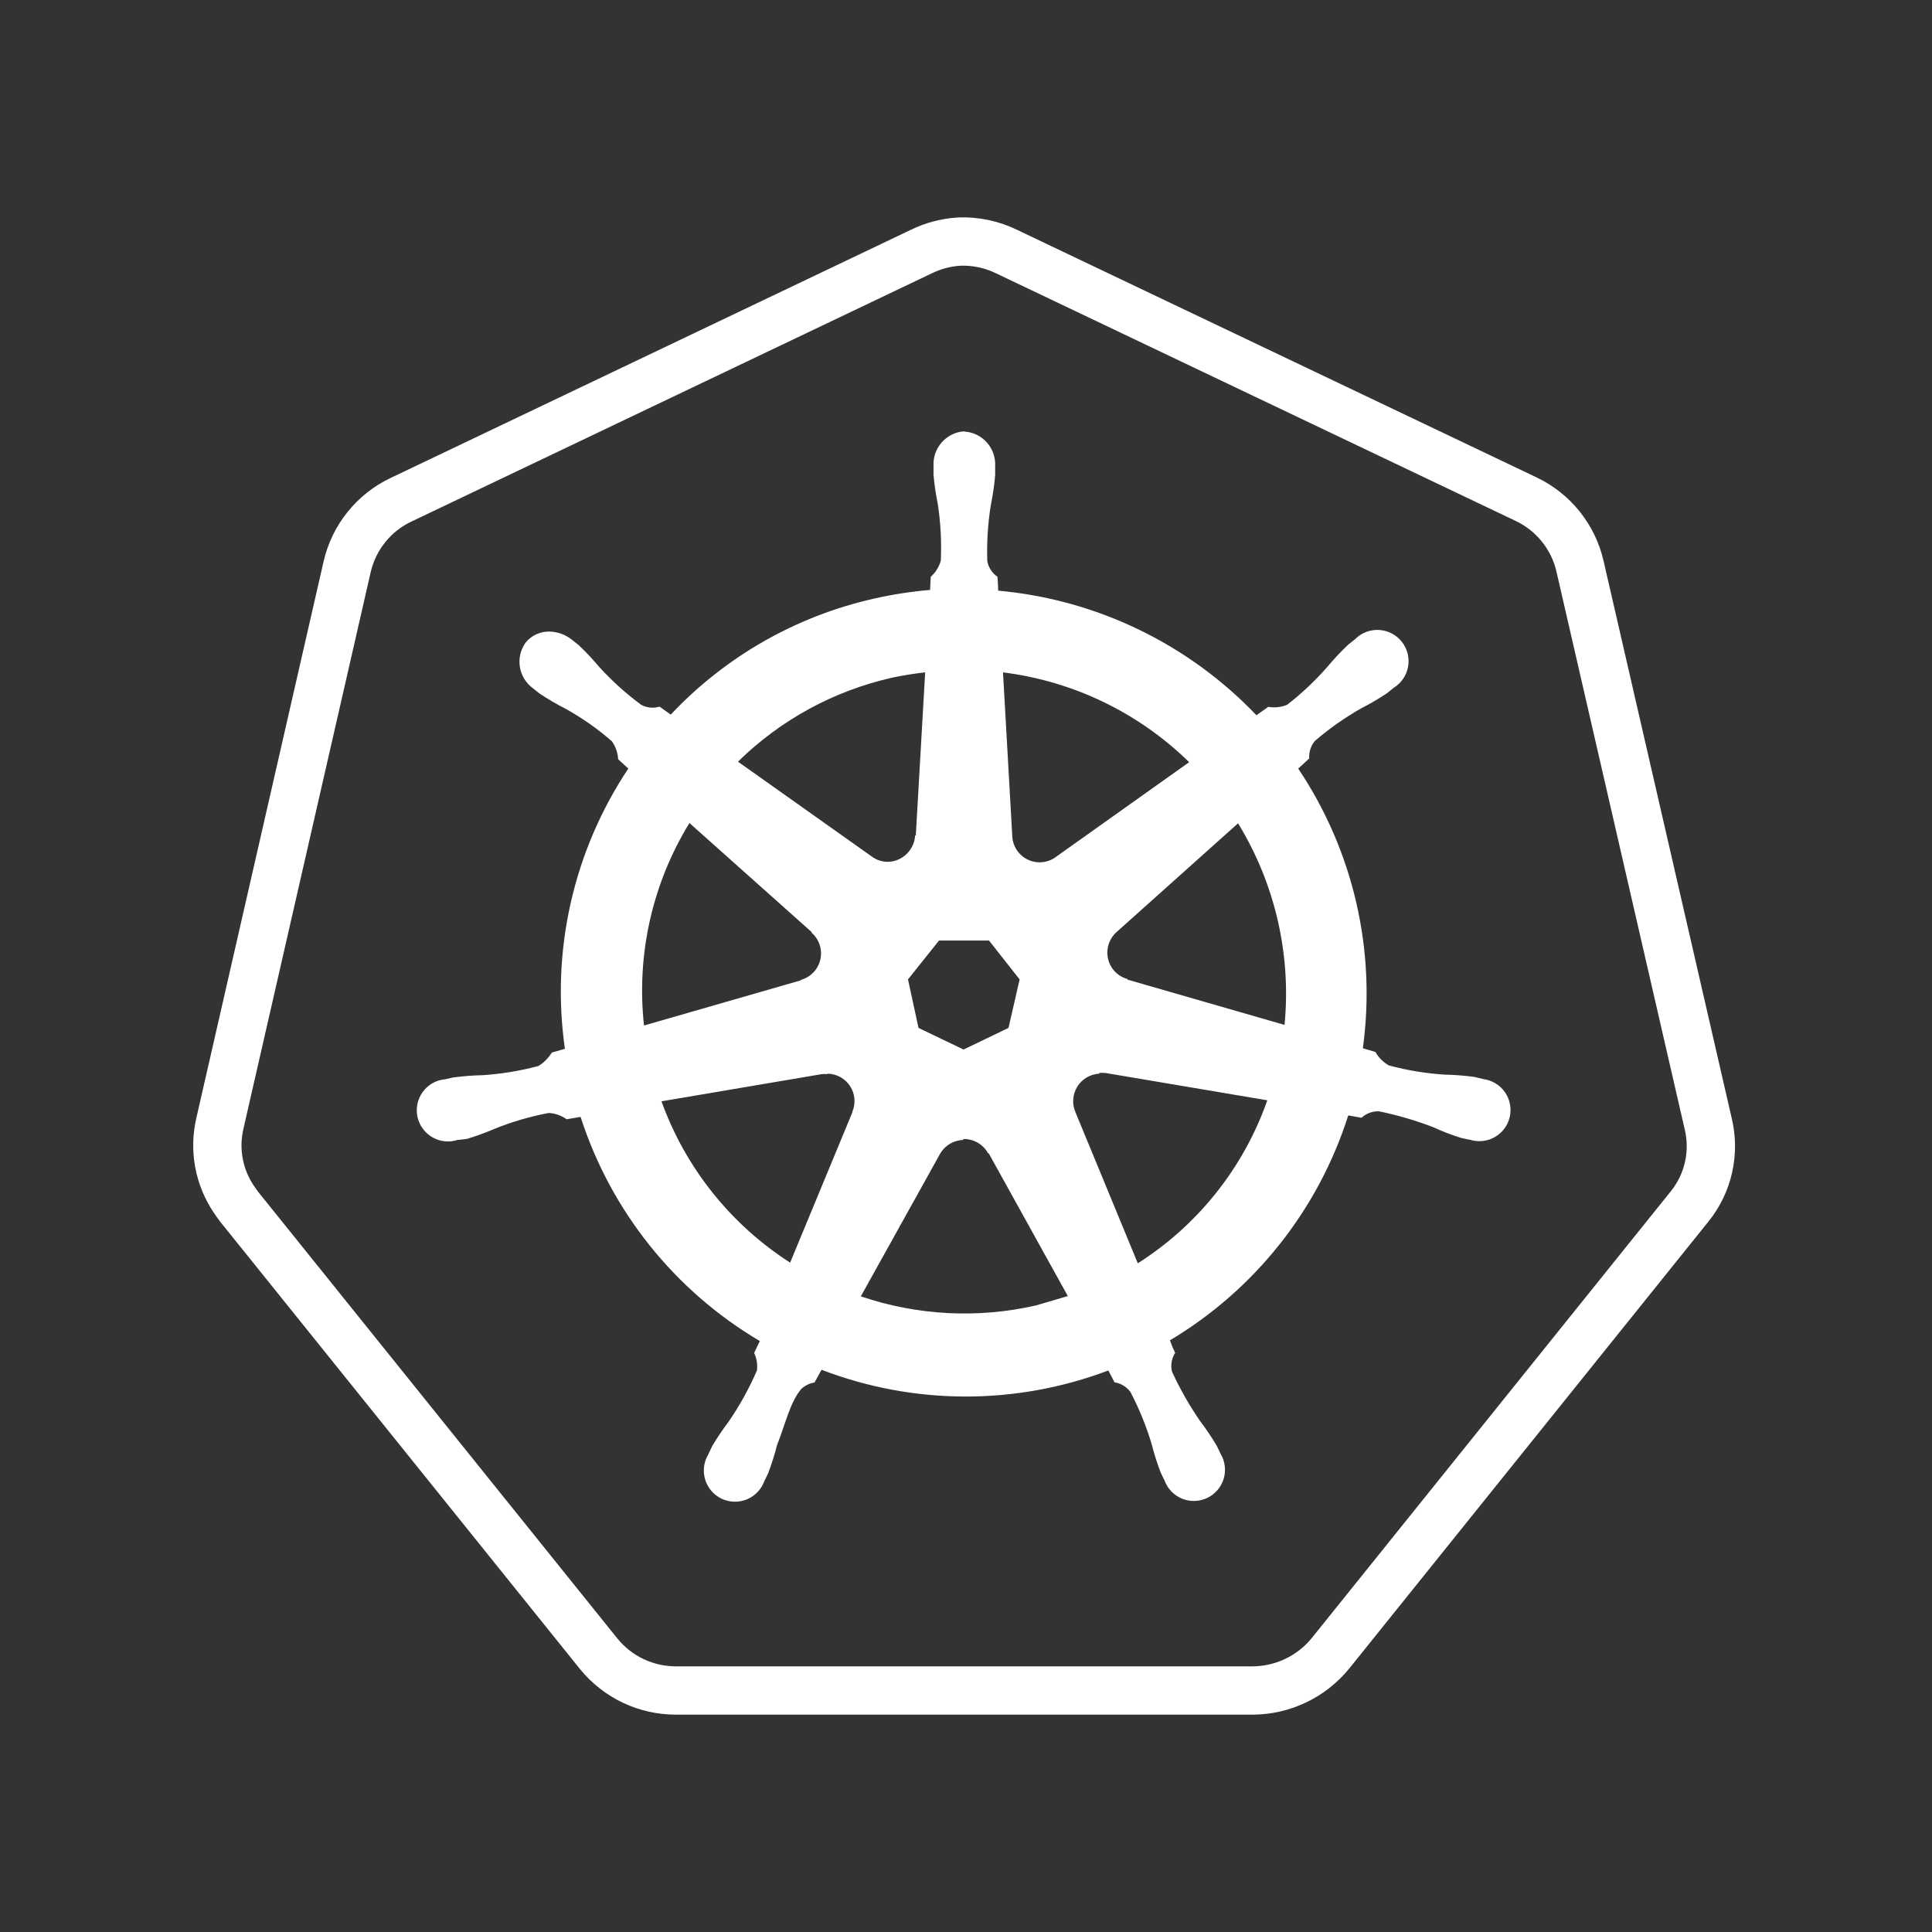 <svg width="80" height="80" viewBox="0 0 80 80" fill="none" xmlns="http://www.w3.org/2000/svg">
    <rect x="0" y="0" width="80" height="80" fill="#333333" stroke="none"/>
    <path d="M39.723 10.004C39.17 10.036 38.63 10.18 38.133 10.425L16.599 20.697C16.044 20.96 15.556 21.346 15.171 21.826C14.786 22.305 14.514 22.865 14.376 23.463L9.105 46.517C8.98 47.053 8.966 47.609 9.066 48.15C9.166 48.691 9.377 49.206 9.685 49.661C9.759 49.773 9.836 49.882 9.917 49.986L24.795 68.485C25.183 68.961 25.673 69.345 26.229 69.607C26.785 69.869 27.392 70.003 28.007 70H51.869C52.485 69.997 53.093 69.858 53.649 69.593C54.205 69.329 54.696 68.944 55.086 68.468L69.956 49.965C70.343 49.488 70.614 48.929 70.748 48.33C70.882 47.731 70.875 47.11 70.729 46.514L65.423 23.44C65.284 22.841 65.013 22.282 64.628 21.803C64.243 21.324 63.756 20.938 63.201 20.673L41.7 10.427C41.081 10.121 40.395 9.976 39.705 10.003L39.723 10.004Z"
          stroke="white" stroke-width="2"/>
    <path d="M39.92 17.86C39.564 17.885 39.232 18.049 38.995 18.317C38.758 18.584 38.636 18.934 38.655 19.29V19.654C38.691 20.065 38.75 20.473 38.833 20.877C38.95 21.65 38.992 22.433 38.957 23.215C38.885 23.473 38.74 23.705 38.541 23.883L38.512 24.428C37.73 24.494 36.953 24.614 36.188 24.788C32.967 25.513 30.037 27.186 27.774 29.59L27.311 29.261C27.184 29.299 27.052 29.312 26.921 29.298C26.79 29.285 26.663 29.246 26.547 29.183C25.92 28.719 25.34 28.195 24.814 27.618C24.55 27.303 24.268 27.003 23.97 26.72L23.683 26.491C23.428 26.287 23.115 26.168 22.789 26.153C22.594 26.143 22.399 26.179 22.221 26.258C22.043 26.337 21.886 26.458 21.763 26.609C21.554 26.903 21.469 27.267 21.528 27.623C21.587 27.979 21.784 28.296 22.077 28.507L22.344 28.72C22.687 28.948 23.043 29.156 23.41 29.343C24.099 29.724 24.746 30.178 25.339 30.696C25.492 30.914 25.581 31.171 25.596 31.438L26.017 31.825C23.742 35.238 22.808 39.37 23.392 43.429L22.851 43.584C22.711 43.809 22.522 43.999 22.299 44.14C21.544 44.342 20.771 44.469 19.991 44.521C19.577 44.529 19.165 44.562 18.754 44.617L18.413 44.695H18.376C18.198 44.719 18.027 44.78 17.874 44.873C17.721 44.967 17.59 45.092 17.488 45.239C17.385 45.386 17.315 45.554 17.281 45.73C17.247 45.906 17.25 46.087 17.29 46.262C17.33 46.437 17.406 46.602 17.514 46.745C17.621 46.889 17.757 47.009 17.913 47.097C18.069 47.186 18.242 47.241 18.42 47.259C18.599 47.276 18.779 47.257 18.95 47.201H18.975L19.323 47.162C19.716 47.045 20.102 46.905 20.478 46.742C21.203 46.45 21.955 46.23 22.723 46.085C22.989 46.1 23.245 46.191 23.462 46.346L24.041 46.249C25.297 50.146 27.937 53.448 31.463 55.53L31.227 56.022C31.335 56.248 31.376 56.5 31.343 56.749C31.023 57.488 30.633 58.194 30.178 58.858C29.928 59.188 29.697 59.532 29.486 59.888L29.322 60.236C29.231 60.391 29.173 60.562 29.152 60.74C29.131 60.919 29.148 61.099 29.2 61.271C29.253 61.442 29.341 61.601 29.458 61.736C29.576 61.872 29.72 61.982 29.882 62.059C30.044 62.135 30.221 62.177 30.4 62.182C30.58 62.187 30.758 62.154 30.924 62.086C31.09 62.018 31.24 61.916 31.364 61.787C31.489 61.658 31.585 61.504 31.646 61.336L31.807 61.007C31.953 60.621 32.077 60.228 32.178 59.828C32.52 58.984 32.705 58.078 33.176 57.517C33.328 57.373 33.521 57.279 33.728 57.246L34.018 56.719C37.839 58.187 42.066 58.197 45.894 56.748L46.151 57.24C46.413 57.28 46.649 57.423 46.807 57.636C47.17 58.328 47.465 59.052 47.688 59.8C47.791 60.2 47.915 60.595 48.063 60.981L48.223 61.309C48.285 61.477 48.382 61.63 48.506 61.759C48.631 61.887 48.781 61.989 48.947 62.056C49.112 62.123 49.291 62.156 49.469 62.151C49.648 62.146 49.824 62.103 49.986 62.027C50.148 61.95 50.292 61.841 50.409 61.706C50.526 61.57 50.614 61.412 50.667 61.241C50.72 61.07 50.736 60.89 50.716 60.712C50.695 60.534 50.638 60.362 50.547 60.208L50.379 59.86C50.168 59.505 49.937 59.163 49.687 58.834C49.243 58.188 48.855 57.505 48.528 56.792C48.497 56.661 48.493 56.525 48.515 56.392C48.538 56.259 48.587 56.133 48.66 56.019C48.577 55.851 48.505 55.677 48.445 55.5C51.961 53.401 54.587 50.089 55.828 46.187L56.377 46.284C56.573 46.105 56.832 46.009 57.098 46.017C57.863 46.173 58.614 46.393 59.343 46.673C59.718 46.846 60.104 46.995 60.498 47.118C60.591 47.143 60.727 47.164 60.831 47.19H60.856C61.026 47.246 61.206 47.265 61.385 47.247C61.563 47.23 61.736 47.175 61.892 47.086C62.048 46.998 62.184 46.878 62.292 46.734C62.399 46.59 62.475 46.426 62.515 46.251C62.555 46.076 62.558 45.895 62.524 45.719C62.49 45.542 62.42 45.375 62.318 45.228C62.216 45.08 62.084 44.956 61.931 44.862C61.778 44.768 61.607 44.708 61.429 44.684L61.055 44.594C60.645 44.538 60.232 44.506 59.819 44.498C59.039 44.448 58.266 44.32 57.511 44.117C57.278 43.987 57.086 43.794 56.955 43.561L56.433 43.406C56.99 39.349 56.038 35.228 53.757 31.826L54.213 31.405C54.194 31.14 54.28 30.878 54.452 30.675C55.045 30.166 55.686 29.716 56.365 29.33C56.732 29.143 57.088 28.934 57.431 28.706L57.713 28.478C57.869 28.382 58.002 28.254 58.104 28.102C58.207 27.951 58.276 27.779 58.307 27.599C58.338 27.419 58.331 27.234 58.286 27.057C58.24 26.88 58.158 26.714 58.044 26.571C57.93 26.428 57.787 26.311 57.624 26.227C57.462 26.143 57.283 26.095 57.101 26.085C56.918 26.075 56.736 26.104 56.565 26.17C56.395 26.236 56.24 26.337 56.111 26.467L55.825 26.695C55.526 26.978 55.245 27.278 54.98 27.594C54.472 28.177 53.908 28.709 53.297 29.184C53.05 29.285 52.779 29.314 52.516 29.269L52.027 29.617C49.205 26.659 45.404 24.825 41.332 24.458C41.332 24.264 41.307 23.974 41.303 23.884C41.084 23.733 40.933 23.503 40.882 23.242C40.855 22.462 40.904 21.681 41.029 20.91C41.111 20.506 41.171 20.098 41.207 19.687V19.3C41.226 18.942 41.103 18.592 40.866 18.324C40.628 18.057 40.295 17.893 39.938 17.87L39.92 17.86ZM38.309 27.842L37.922 34.592H37.893C37.882 34.796 37.816 34.994 37.703 35.165C37.591 35.336 37.435 35.474 37.252 35.566C37.068 35.659 36.862 35.699 36.657 35.681C36.452 35.663 36.256 35.586 36.092 35.462L30.558 31.539C32.32 29.808 34.529 28.604 36.939 28.062C37.39 27.965 37.846 27.892 38.305 27.841L38.309 27.842ZM41.532 27.842C44.439 28.204 47.148 29.51 49.241 31.56L43.758 35.458C43.592 35.59 43.392 35.674 43.181 35.698C42.969 35.723 42.756 35.688 42.563 35.597C42.371 35.506 42.209 35.363 42.094 35.184C41.979 35.005 41.917 34.797 41.914 34.585L41.532 27.842ZM28.547 34.078L33.61 38.596V38.624C33.764 38.76 33.879 38.934 33.942 39.129C34.005 39.324 34.014 39.533 33.969 39.733C33.923 39.932 33.824 40.116 33.682 40.264C33.54 40.413 33.361 40.52 33.163 40.574V40.593L26.667 42.464C26.346 39.537 27.008 36.587 28.549 34.078H28.547ZM51.257 34.078C52.794 36.581 53.473 39.516 53.19 42.439L46.687 40.564V40.539C46.489 40.486 46.309 40.38 46.167 40.231C46.025 40.083 45.926 39.899 45.881 39.698C45.836 39.498 45.846 39.29 45.909 39.095C45.972 38.9 46.087 38.725 46.24 38.59L51.264 34.093L51.257 34.078ZM38.882 38.947H40.954L42.22 40.555L41.76 42.564L39.899 43.459L38.034 42.564L37.598 40.555L38.882 38.947ZM45.518 44.43C45.604 44.421 45.692 44.421 45.778 44.43L52.477 45.561C51.497 48.349 49.608 50.726 47.114 52.31L44.527 46.042C44.456 45.874 44.426 45.691 44.441 45.509C44.455 45.327 44.512 45.151 44.609 44.995C44.705 44.84 44.837 44.711 44.994 44.617C45.151 44.524 45.328 44.47 45.511 44.459L45.518 44.43ZM34.266 44.459C34.453 44.462 34.635 44.51 34.798 44.6C34.961 44.691 35.1 44.819 35.201 44.976C35.303 45.132 35.364 45.311 35.38 45.496C35.396 45.682 35.366 45.869 35.292 46.04V46.065L32.718 52.283C30.256 50.703 28.383 48.356 27.39 45.603L34.031 44.477C34.105 44.469 34.18 44.469 34.255 44.477L34.266 44.459ZM39.879 47.164C40.09 47.158 40.299 47.21 40.482 47.315C40.665 47.42 40.816 47.574 40.917 47.759H40.942L44.216 53.667L42.906 54.053C40.498 54.605 37.983 54.475 35.645 53.679L38.929 47.772C39.027 47.602 39.168 47.46 39.337 47.36C39.507 47.261 39.699 47.206 39.895 47.202L39.879 47.164Z"
          fill="white"/>
</svg>
